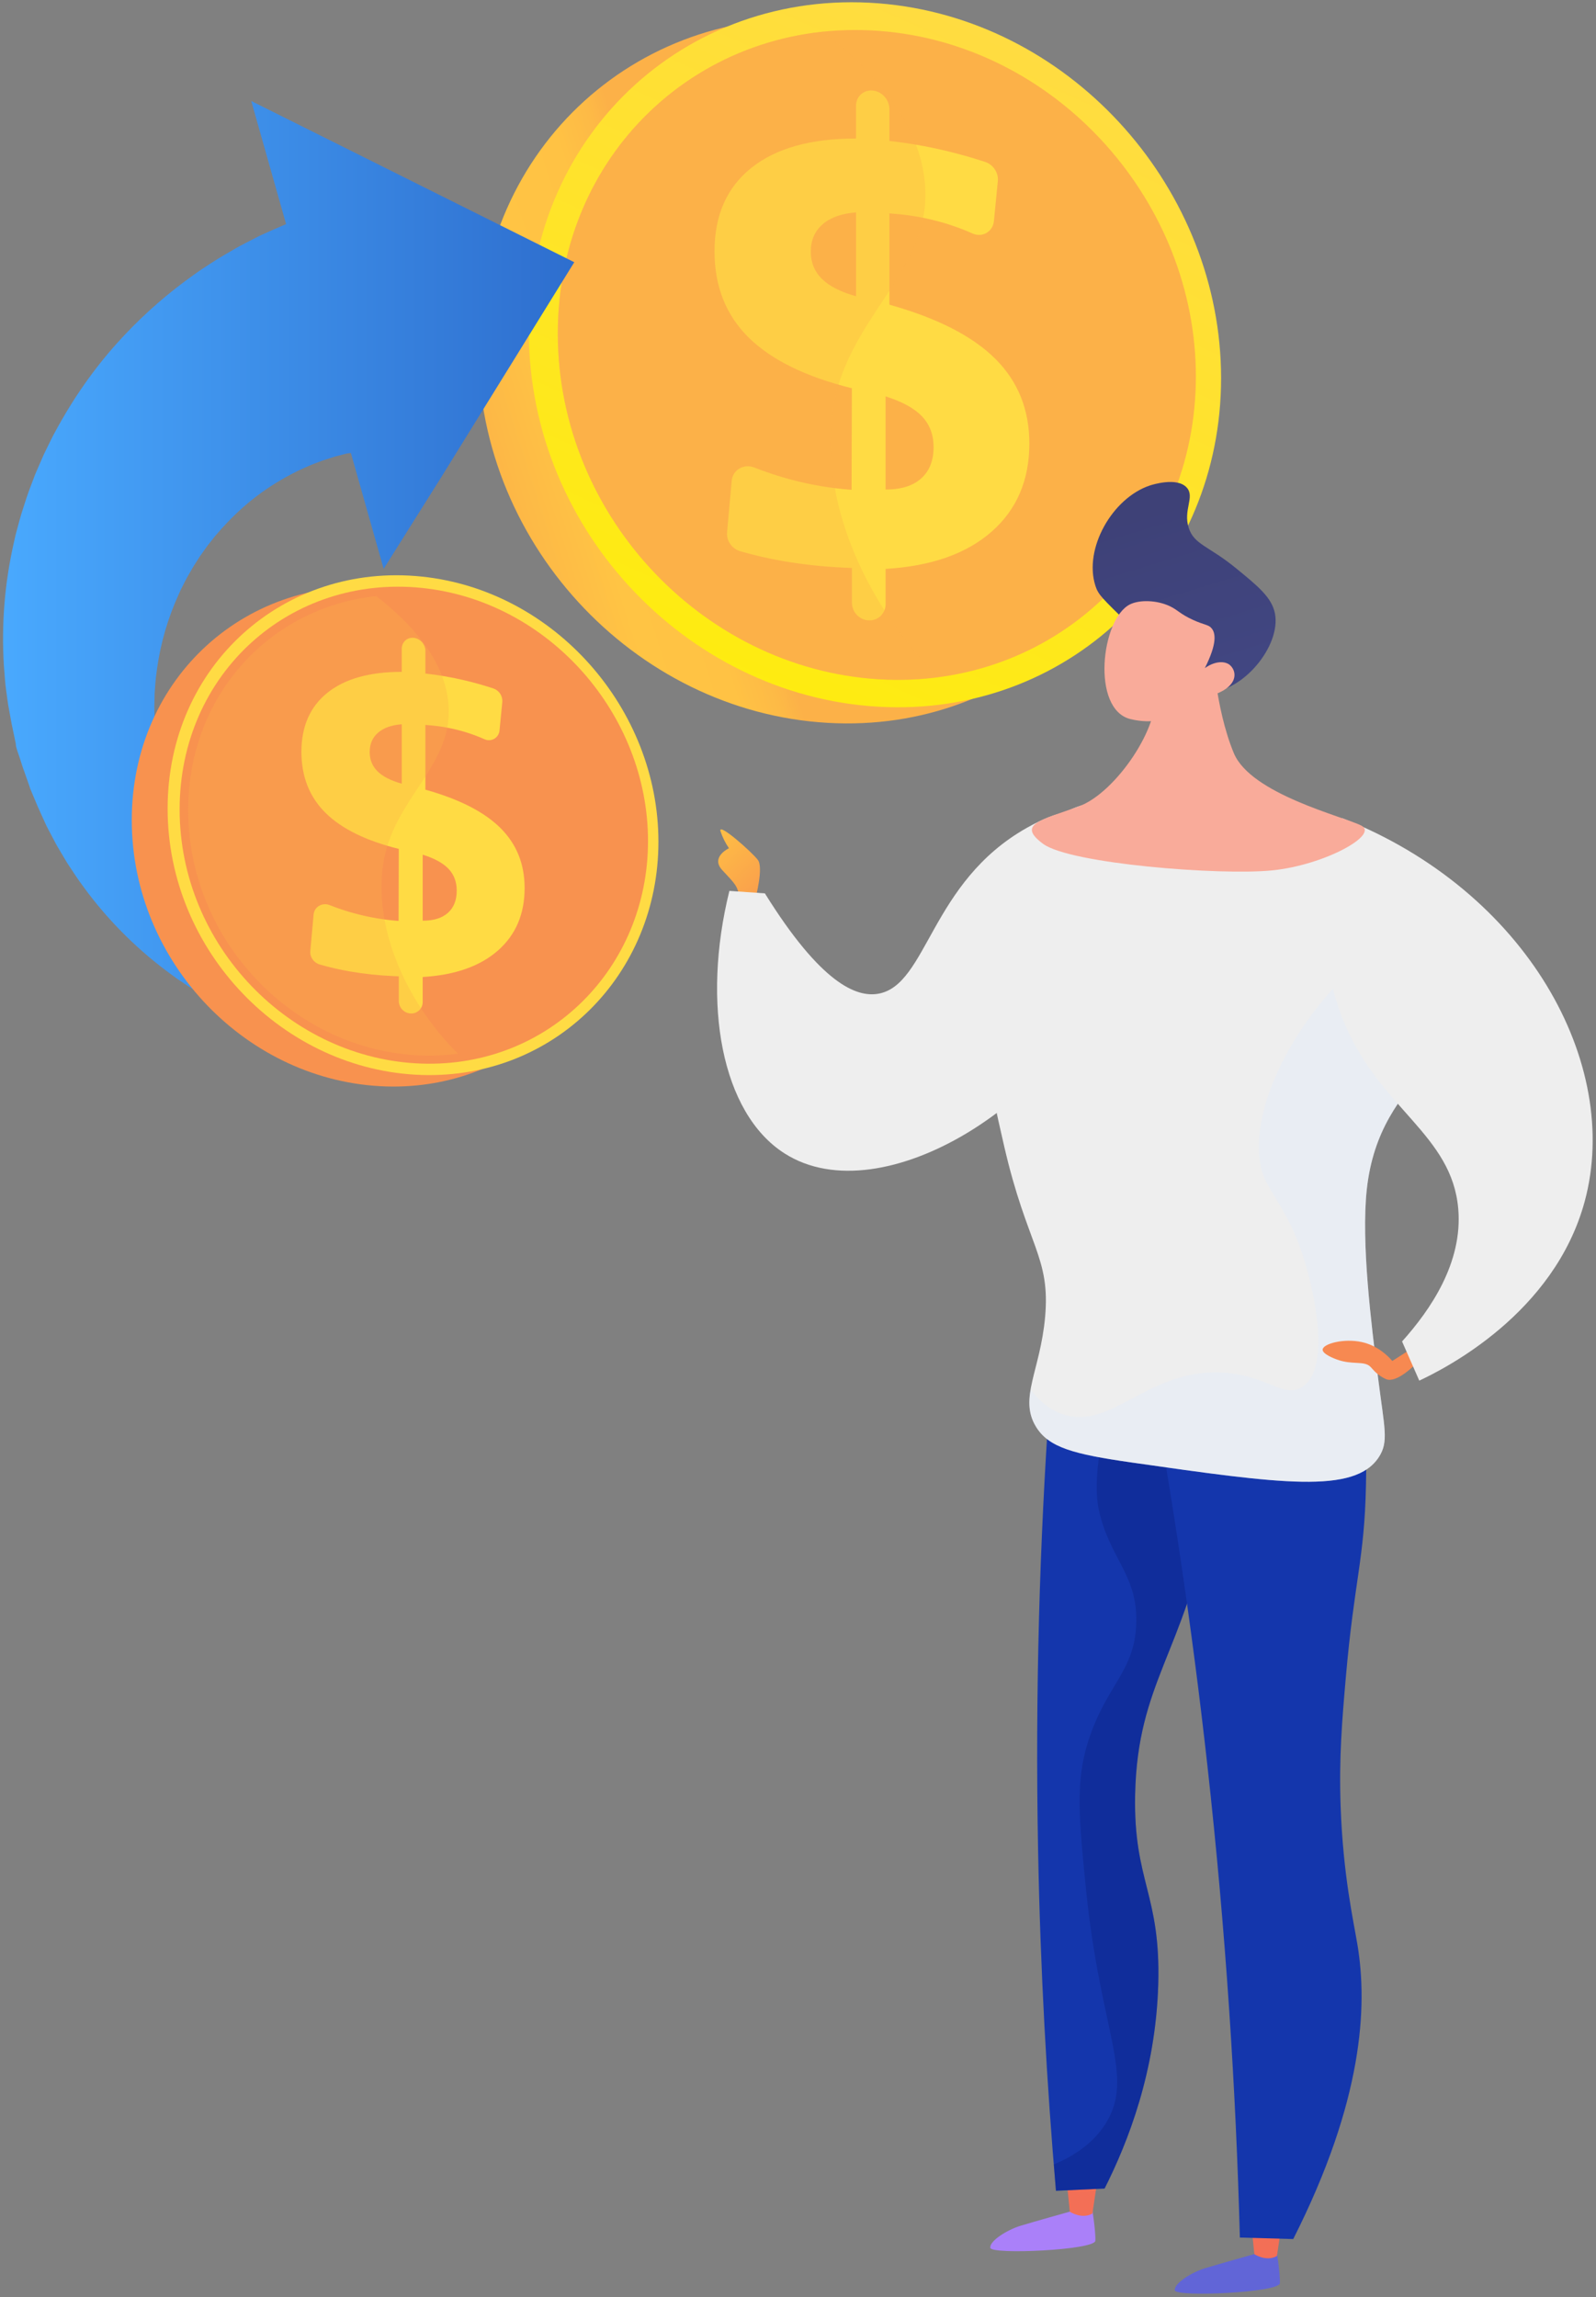 <svg width="467" height="672" viewBox="0 0 467 672" fill="none" xmlns="http://www.w3.org/2000/svg">
<rect x="0" y="0" width="467" height="672" fill="#808080" stroke="none"/>
<g clip-path="url(#clip6)">
<path d="M342.499 115.337C342.499 170.14 299.646 213.259 244.876 211.569C187.876 209.819 139.938 160.59 139.938 101.682C139.938 42.773 187.876 0.007 244.876 5.942C299.646 11.645 342.499 60.534 342.499 115.337Z" fill="url(#paint0_linear)"/>
<path d="M357.299 110.612C357.299 165.414 314.447 208.534 259.677 206.843C202.676 205.093 154.738 155.861 154.738 96.963C154.738 38.065 202.676 -4.719 259.677 1.209C314.447 6.92 357.299 55.809 357.299 110.612Z" fill="url(#paint1_linear)"/>
<path d="M349.921 110.114C349.921 160.775 310.247 200.513 259.678 198.822C207.212 197.061 163.215 151.686 163.215 97.534C163.215 43.383 207.212 3.948 259.678 9.253C310.247 14.367 349.921 59.453 349.921 110.114Z" fill="url(#paint2_linear)"/>
<path d="M255.366 26.481C258.058 26.738 260.244 29.16 260.244 31.901V41.229C265.681 41.839 271.076 42.774 276.401 44.027C280.376 44.963 284.328 46.076 288.259 47.366C290.607 48.139 292.213 50.515 291.973 52.967L290.828 64.663C290.522 67.765 287.456 69.588 284.567 68.3C281.982 67.147 279.327 66.157 276.618 65.337C271.733 63.875 266.706 62.935 261.623 62.533L260.246 62.421V89.128C274.284 93.055 284.595 98.342 291.258 104.985C297.888 111.6 301.2 119.851 301.194 129.737C301.194 140.438 297.532 149.016 290.208 155.469C282.834 161.973 272.476 165.621 259.133 166.412V176.711C259.133 179.446 256.952 181.576 254.255 181.468H254.168C251.469 181.361 249.278 179.05 249.278 176.306V166.145L247.11 166.047C241.074 165.789 235.06 165.148 229.106 164.127C224.904 163.401 220.745 162.446 216.647 161.265C214.201 160.559 212.521 158.228 212.745 155.722L214.092 140.687C214.383 137.435 217.648 135.545 220.739 136.765C224.313 138.177 227.967 139.376 231.682 140.356C237.411 141.869 243.267 142.847 249.176 143.28L249.263 113.565C235.786 110.23 225.722 105.292 219.07 98.75C212.41 92.177 209.077 83.774 209.07 73.54C209.07 62.956 212.683 54.794 219.91 49.054C227.092 43.348 237.303 40.512 250.474 40.519V30.981C250.479 28.239 252.669 26.224 255.366 26.481ZM250.488 62.139C246.323 62.441 243.078 63.585 240.752 65.572C238.426 67.559 237.256 70.232 237.243 73.59C237.243 76.77 238.321 79.426 240.475 81.559C242.63 83.692 245.965 85.394 250.479 86.665L250.488 62.139ZM259.126 115.946V143.195C263.653 143.204 267.127 142.125 269.547 139.955C271.966 137.786 273.176 134.729 273.175 130.783C273.175 127.18 272.051 124.191 269.803 121.815C267.556 119.438 263.994 117.482 259.117 115.946H259.126Z" fill="url(#paint3_linear)"/>
<path style="mix-blend-mode:multiply" opacity="0.3" d="M243.345 122.52C246.395 92.406 274.072 79.656 270.46 51.956C268.234 34.883 255.284 20.495 240.858 9.261C197.073 13.855 163.215 50.108 163.215 97.526C163.215 151.678 207.212 197.053 259.676 198.814C264.656 198.982 269.642 198.741 274.583 198.092C253.748 177.36 240.726 148.392 243.345 122.52Z" fill="url(#paint4_linear)"/>
<path d="M145.384 303.467L145.796 303.35C139.858 301.14 131.198 296.624 126.149 293.879C125.952 293.858 125.744 293.785 125.547 293.764C119.133 292.989 112.814 291.571 106.683 289.532C100.012 287.348 93.134 284.112 86.48 279.966C85.632 279.484 84.832 278.882 84.006 278.34C83.6 278.06 83.18 277.78 82.772 277.494L82.156 277.084C81.948 276.938 81.753 276.781 81.551 276.633C80.752 276.03 79.948 275.428 79.137 274.826L78.532 274.374L77.948 273.883C77.556 273.561 77.166 273.239 76.779 272.915C75.184 271.65 73.708 270.226 72.185 268.857C71.435 268.152 70.716 267.395 69.986 266.667C69.625 266.306 69.253 265.944 68.902 265.57C68.552 265.196 68.2 264.797 67.853 264.418C62.165 258.216 57.402 251.226 53.714 243.663L52.368 240.797C51.945 239.832 51.569 238.839 51.168 237.874L50.57 236.411L50.059 234.915L49.536 233.424C49.368 232.927 49.175 232.443 49.041 231.93C48.751 230.924 48.454 229.917 48.163 228.906C48.093 228.658 48.001 228.394 47.952 228.159L47.797 227.475L47.488 226.107L47.175 224.75C47.146 224.631 47.123 224.548 47.09 224.389L46.805 222.985L46.413 221.113L46.127 219.71L46.077 219.475L46.059 219.39C46.059 219.39 45.923 218.911 46.165 219.71L45.762 216.617C45.701 216.107 45.607 215.599 45.582 215.081L45.462 213.542L45.338 212.004L45.276 211.238C45.255 210.982 45.26 210.725 45.249 210.472C45.222 209.453 45.188 208.434 45.168 207.417C45.136 206.909 45.168 206.4 45.177 205.898L45.22 204.384L45.244 202.877L45.358 201.377C45.441 200.376 45.484 199.39 45.594 198.403C45.705 197.417 45.838 196.44 45.968 195.464C47.032 187.954 49.18 180.638 52.346 173.746L52.888 172.512L53.511 171.312C53.919 170.519 54.297 169.712 54.729 168.945C54.743 168.913 54.769 168.884 54.781 168.852C55.656 167.348 56.454 165.851 57.405 164.452C57.629 164.091 57.86 163.73 58.093 163.368L58.429 162.826L58.805 162.31C59.289 161.623 59.779 160.938 60.259 160.259C60.378 160.091 60.489 159.916 60.62 159.746L61.007 159.265C61.264 158.936 61.522 158.613 61.771 158.293C62.292 157.657 62.749 156.994 63.302 156.398C67.475 151.504 71.878 147.43 76.283 144.259C80.216 141.406 84.427 138.957 88.852 136.949L90.297 136.324C90.77 136.129 91.22 135.896 91.694 135.739C92.628 135.392 93.519 135.056 94.366 134.732C95.235 134.431 96.084 134.19 96.872 133.928C97.269 133.8 97.652 133.663 98.026 133.551C98.4 133.439 98.796 133.37 99.157 133.265L101.213 132.723C101.346 132.687 101.482 132.662 101.619 132.647L101.981 132.595C102.212 132.552 102.19 132.595 102.402 132.553C102.582 132.519 102.669 132.516 102.674 132.532L112.262 166.402L129.256 139.361L168.036 76.703L73.518 29.549L83.704 65.529C83.719 65.581 83.117 65.812 82.651 66.006C81.645 66.441 80.664 66.878 79.475 67.393C78.884 67.661 78.331 67.906 77.695 68.192C77.385 68.335 77.09 68.47 76.765 68.617C76.44 68.763 76.097 68.906 75.822 69.055C74.649 69.661 73.41 70.295 72.089 70.969C71.437 71.314 70.769 71.659 70.082 72.02C69.396 72.382 68.713 72.797 68.006 73.209C66.599 74.029 65.115 74.862 63.603 75.8C62.091 76.737 60.572 77.769 58.966 78.808C58.154 79.321 57.383 79.912 56.572 80.486L54.133 82.255C46.856 87.667 40.143 93.798 34.095 100.555C27.5 107.909 21.331 116.635 16.086 126.418C15.398 127.618 14.821 128.893 14.189 130.143C13.883 130.776 13.573 131.408 13.262 132.035L12.801 132.994L12.373 133.959C11.813 135.258 11.246 136.568 10.675 137.874L10.254 138.861L9.873 139.869C9.614 140.548 9.361 141.22 9.108 141.898C8.048 144.572 7.199 147.363 6.299 150.151C5.873 151.551 5.508 152.976 5.117 154.404C4.937 155.106 4.742 155.822 4.545 156.539C4.382 157.262 4.22 157.984 4.059 158.707C1.371 170.505 0.387 182.628 1.139 194.705C1.262 196.221 1.383 197.748 1.5 199.269C1.618 200.79 1.862 202.304 2.061 203.818L2.377 206.087L2.783 208.346L3.192 210.597C3.332 211.346 3.455 212.096 3.638 212.839C3.985 214.318 4.225 215.834 4.574 217.321C4.66 217.683 4.626 218.094 4.729 218.459L5.042 219.561L5.784 221.713L6.474 223.881C6.682 224.604 6.986 225.314 7.228 226.029L8.72 230.304C9.016 231.287 8.843 230.635 8.919 230.886L8.966 230.994L9.058 231.218L9.239 231.654L9.611 232.537L10.353 234.295L10.725 235.178L10.906 235.616L11.143 236.158L12.135 238.367L13.137 240.573L13.641 241.657C13.809 242.018 13.986 242.326 14.16 242.667C14.855 243.986 15.556 245.305 16.248 246.627C16.584 247.287 16.971 247.919 17.356 248.559L18.494 250.476L19.627 252.378L20.845 254.228C21.665 255.453 22.46 256.689 23.307 257.878C24.154 259.066 25.04 260.226 25.905 261.404C32.746 270.355 40.838 278.276 49.934 284.924C50.476 285.325 51.018 285.72 51.56 286.118C52.102 286.515 52.669 286.871 53.229 287.242C54.339 287.982 55.421 288.737 56.541 289.438C58.81 290.801 61.007 292.179 63.298 293.361C63.864 293.666 64.429 293.962 64.989 294.264L65.827 294.71L66.684 295.124C67.827 295.672 68.961 296.214 70.088 296.75L70.935 297.149L71.795 297.511C72.366 297.744 72.935 297.988 73.502 298.223C74.64 298.689 75.743 299.205 76.89 299.592C82.698 301.796 88.671 303.537 94.754 304.799C97.56 305.382 100.315 305.83 103.001 306.154C110.41 307.082 117.893 307.264 125.337 306.696C126.159 306.613 126.963 306.546 127.764 306.47C128.564 306.394 129.334 306.342 130.094 306.223C131.616 306.002 133.075 305.8 134.481 305.597C135.883 305.366 137.213 305.079 138.485 304.84C139.115 304.712 139.735 304.604 140.342 304.479C140.949 304.354 141.545 304.298 142.118 304.159C143.265 303.865 144.391 303.74 145.384 303.467Z" fill="url(#paint5_linear)"/>
<path d="M221.081 262.693C221.081 262.693 223.444 253.84 221.771 251.569C220.098 249.298 209.86 240.25 210.844 243.202C211.421 244.954 212.25 246.612 213.305 248.124C213.305 248.124 207.793 250.684 211.336 254.523C214.879 258.362 216.064 259.248 216.259 262.693C216.454 266.138 218.72 267.32 221.081 262.693Z" fill="url(#paint6_linear)"/>
<path d="M319.418 645.084C319.418 645.084 320.67 652.745 320.502 655.471C320.334 658.197 290.083 659.592 289.778 657.55C289.473 655.509 294.781 652.259 298.515 651.113C302.25 649.968 313.184 646.907 313.184 646.907L319.418 645.084Z" fill="url(#paint7_linear)"/>
<path d="M312.07 637.446L313.035 646.972C313.035 646.972 316.551 649.294 319.647 647.502L321.196 637.131L312.07 637.446Z" fill="url(#paint8_linear)"/>
<path d="M373.401 657.504C373.401 657.504 374.653 665.166 374.495 667.892C374.336 670.618 344.075 672.013 343.77 669.97C343.465 667.926 348.773 664.68 352.507 663.533C356.242 662.385 367.176 659.327 367.176 659.327L373.401 657.504Z" fill="url(#paint9_linear)"/>
<path d="M366.062 649.865L367.027 659.392C367.027 659.392 370.541 661.715 373.639 659.923L375.189 649.553L366.062 649.865Z" fill="url(#paint10_linear)"/>
<path d="M317.562 388.743L307.069 410.015C304.256 450.484 302.857 494.484 303.755 541.541C304.424 576.551 306.296 609.718 308.982 640.851L323.21 640.197C330.075 626.587 338.162 605.969 338.908 580.516C339.685 553.967 331.636 550.443 332.146 525.022C332.807 492.074 346.622 483.288 353.985 443.653C356.8 428.497 358.695 408.701 356.442 384.685L317.562 388.743Z" fill="#1436AC"/>
<g style="mix-blend-mode:multiply" opacity="0.3">
<path d="M356.442 384.682L335.445 386.873C322.845 408.797 319.327 431.617 321.533 441.711C324.661 455.993 332.935 460.568 332.48 474.905C332.03 489.093 323.672 492.773 318.37 509.494C314.699 521.073 315.66 531.716 317.755 552.535C321.961 594.468 332.086 607.292 323.605 621.041C321.195 624.947 316.852 629.599 308.344 633.145C308.552 635.718 308.758 638.296 308.977 640.842C313.72 640.625 318.462 640.408 323.204 640.19C330.07 626.578 338.156 605.96 338.903 580.508C339.679 553.958 331.631 550.432 332.14 525.012C332.801 492.065 346.617 483.277 353.979 443.644C356.8 428.49 358.695 408.698 356.442 384.682Z" fill="#071972"/>
</g>
<path d="M336.379 401.502C342.944 437.303 348.744 475.621 353.269 516.257C358.731 565.323 361.647 611.579 362.794 654.528L378.409 654.969C398.919 614.394 400.173 586.884 397.215 568.971C396.075 562.067 392.98 548.535 392.274 528.309C391.782 514.217 392.68 503.482 393.804 490.582C396.268 462.304 399.257 456.131 399.687 434.499C400.089 414.198 400.173 403.927 394.378 397.93C379.11 382.138 339.392 400.104 336.379 401.502Z" fill="#1436AC"/>
<path d="M223.808 261.327L213.423 260.604C205.257 293.604 211.114 325.614 229.546 337.388C258.341 355.782 311.857 321.128 323.454 283.398C328.545 266.836 327.385 242.928 317.212 238.29C314.388 237.002 310.006 236.801 300.512 242.131C272.158 258.05 271.414 288.136 257 290.684C250.592 291.813 240.243 287.726 223.808 261.327Z" fill="#EEEEEE"/>
<path d="M303.087 417.269C298.101 408.995 304.365 401.009 305.797 385.336C307.412 367.567 300.569 364.608 293.799 335.163C289.297 315.578 284.975 296.776 290.133 274.769C292.607 264.222 296.798 246.334 311.604 237.692C319.244 233.233 329.671 233.68 350.227 234.755C375.642 236.084 388.348 236.742 397.824 241.737C399.212 242.469 428.043 258.151 430.026 283.712C432.046 309.728 403.714 313.226 399.934 347.92C398.24 363.493 401.262 387.448 403.224 402.984C405.107 417.901 406.402 421.723 403.459 426.238C396.363 437.125 374.639 434.021 331.192 427.818C314.144 425.383 306.804 423.444 303.087 417.269Z" fill="#EEEEEE"/>
<g style="mix-blend-mode:multiply" opacity="0.3">
<path d="M369.193 342.339C371.03 349.099 377.637 354.151 382.235 370.599C383.229 374.149 390.302 399.437 381.128 405.663C375.829 409.258 371.072 402.447 358.21 401.556C335.925 400.015 325.309 418.745 310.75 413.63C308.221 412.742 304.891 410.85 301.562 406.503C300.898 410.42 301.02 413.824 303.088 417.269C306.81 423.444 314.145 425.383 331.187 427.818C374.633 434.021 396.356 437.125 403.455 426.237C406.398 421.721 405.102 417.901 403.22 402.984C401.258 387.446 398.235 363.493 399.93 347.92C403.709 313.231 432.042 309.728 430.022 283.712C429.48 276.756 426.924 270.565 423.503 265.174C387.563 279.717 363.419 321.089 369.193 342.339Z" fill="#DDEAFF"/>
</g>
<path d="M414.588 393.516L407.397 398.107C406.105 396.616 403.115 393.608 398.449 392.58C393.189 391.426 387.153 393.082 387.014 394.761C386.9 396.105 390.577 397.471 391.144 397.671C395.733 399.364 399.137 397.959 400.992 399.803C401.648 400.455 402.465 401.668 404.345 402.791C404.757 403.042 405.186 403.264 405.628 403.454C408.691 404.645 413.939 399.314 414.396 398.849L414.588 393.516Z" fill="url(#paint11_linear)"/>
<path d="M393.344 299.199C388.141 286.733 384.538 267.665 392.753 239.334C446.892 260.668 474.504 311.24 463.723 351.33C454.836 384.38 422.502 400.472 415.29 403.863L410.254 392.404C418.614 383.096 428.032 369.332 426.695 353.627C424.854 331.854 403.875 324.424 393.344 299.199Z" fill="#EEEEEE"/>
<path d="M354.697 189.218C354.697 189.218 355.496 206.978 361.009 220.279C365.993 232.3 392.997 238.806 398.31 241.489C403.622 244.172 387.557 253.065 372.23 254.607C356.902 256.148 313.126 252.665 305.235 246.855C297.344 241.044 304.725 239.904 315.662 235.889C326.599 231.874 339.793 212.056 337.848 202.343C335.903 192.629 354.697 189.218 354.697 189.218Z" fill="#F9AB9A"/>
<path d="M330.451 182.779C322.499 174.963 321.388 174.052 320.521 171.352C317.044 160.51 325.454 145.664 336.482 142.008C337.058 141.818 344.454 139.45 347.276 142.658C349.675 145.386 346.144 149.15 347.821 154.401C349.393 159.317 353.656 159.687 361.556 166.134C368.065 171.443 372.107 174.743 373.042 179.388C374.963 188.959 363.376 202.837 353.117 202.457C349.427 202.322 348.424 200.438 330.451 182.779Z" fill="url(#paint12_linear)"/>
<path d="M352.111 203.939C352.111 203.939 343.641 213.511 330.767 210.346C319.247 207.514 322.178 181.046 330.618 176.805C333.43 175.395 338.546 175.514 342.394 177.367C344.664 178.461 345.298 179.6 349.045 181.317C352.501 182.9 353.599 182.673 354.527 183.798C355.689 185.19 356.19 188.202 352.545 195.435C355.171 193.575 357.996 193.186 359.731 194.419C360.317 194.884 360.762 195.504 361.015 196.208C362.13 199.498 358.721 202.835 352.111 203.939Z" fill="#F9AB9A"/>
<path d="M182.167 249.578C182.167 288.432 151.786 318.998 112.955 317.805C72.544 316.564 38.555 281.672 38.555 239.896C38.555 198.12 72.544 167.809 112.955 172.02C151.786 176.064 182.167 210.725 182.167 249.578Z" fill="url(#paint13_linear)"/>
<path d="M192.66 246.227C192.66 285.082 162.278 315.645 123.446 314.453C83.036 313.213 49.047 278.319 49.047 236.545C49.047 194.771 83.036 164.458 123.446 168.668C162.278 172.711 192.66 207.373 192.66 246.227Z" fill="url(#paint14_linear)"/>
<path d="M189.613 246.014C189.613 283.157 160.544 312.319 123.447 311.125C84.913 309.878 52.559 276.57 52.559 236.774C52.559 196.978 84.913 168.034 123.447 171.981C160.544 175.79 189.613 208.879 189.613 246.014Z" fill="url(#paint15_linear)"/>
<path d="M121.022 186.574C122.93 186.754 124.475 188.473 124.475 190.411V197.024C128.332 197.457 132.159 198.12 135.936 199.011C138.756 199.673 141.558 200.462 144.343 201.378C145.163 201.65 145.869 202.19 146.346 202.91C146.823 203.631 147.045 204.491 146.975 205.352L146.164 213.645C146.127 214.149 145.968 214.637 145.7 215.066C145.432 215.494 145.063 215.851 144.626 216.106C144.189 216.36 143.696 216.503 143.191 216.524C142.686 216.545 142.183 216.442 141.727 216.225C139.892 215.408 138.009 214.706 136.086 214.124C132.621 213.087 129.056 212.421 125.45 212.137L124.475 212.057V230.995C134.428 233.781 141.738 237.526 146.46 242.238C151.183 246.949 153.506 252.771 153.506 259.788C153.506 267.376 150.91 273.458 145.716 278.035C140.489 282.64 133.142 285.226 123.675 285.793V293.092C123.682 293.544 123.597 293.993 123.425 294.411C123.253 294.828 122.998 295.207 122.674 295.522C122.351 295.838 121.966 296.084 121.544 296.246C121.122 296.408 120.672 296.482 120.22 296.463H120.159C119.223 296.412 118.342 296.004 117.697 295.323C117.052 294.642 116.693 293.741 116.692 292.803V285.598L115.152 285.529C110.873 285.347 106.61 284.892 102.388 284.167C99.414 283.652 96.47 282.975 93.568 282.14C91.832 281.638 90.642 279.985 90.8 278.209L91.756 267.549C91.962 265.244 94.286 263.903 96.47 264.769C99.003 265.769 101.593 266.619 104.226 267.314C108.288 268.387 112.44 269.081 116.63 269.387L116.692 248.319C107.138 245.956 100.003 242.455 95.287 237.817C90.564 233.157 88.2 227.199 88.195 219.943C88.195 212.441 90.758 206.654 95.883 202.583C100.974 198.539 108.213 196.527 117.552 196.532V189.772C117.559 187.826 119.111 186.393 121.022 186.574ZM117.559 211.867C114.607 212.083 112.306 212.894 110.656 214.301C109.005 215.708 108.179 217.601 108.175 219.979C108.175 222.232 108.939 224.115 110.466 225.629C111.993 227.143 114.356 228.347 117.555 229.242L117.559 211.867ZM123.682 250.015V269.32C126.892 269.327 129.355 268.562 131.071 267.024C132.787 265.485 133.644 263.317 133.642 260.519C133.642 257.965 132.845 255.846 131.252 254.162C129.658 252.478 127.135 251.093 123.682 250.008V250.015Z" fill="url(#paint16_linear)"/>
<path style="mix-blend-mode:multiply" opacity="0.3" d="M111.869 254.67C114.037 233.32 133.652 224.281 131.092 204.643C129.513 192.538 120.339 182.338 110.104 174.372C79.062 177.624 55.059 203.331 55.059 236.95C55.059 275.342 86.251 307.513 123.447 308.762C126.978 308.879 130.513 308.706 134.016 308.245C119.244 293.546 110.012 273.013 111.869 254.67Z" fill="url(#paint17_linear)"/>
</g>
<defs>
<linearGradient id="paint0_linear" x1="206.504" y1="119.624" x2="88.371" y2="157.535" gradientUnits="userSpaceOnUse">
<stop stop-color="#FCB148"/>
<stop offset="0.05" stop-color="#FDBA46"/>
<stop offset="0.14" stop-color="#FFC244"/>
<stop offset="0.32" stop-color="#FFC444"/>
<stop offset="0.48" stop-color="#FDB946"/>
<stop offset="0.78" stop-color="#F99C4D"/>
<stop offset="0.87" stop-color="#F8924F"/>
<stop offset="1" stop-color="#F8924F"/>
</linearGradient>
<linearGradient id="paint1_linear" x1="302.066" y1="2.034" x2="196.604" y2="234.702" gradientUnits="userSpaceOnUse">
<stop stop-color="#FFDB44"/>
<stop offset="1" stop-color="#FEEF06"/>
</linearGradient>
<linearGradient id="paint2_linear" x1="376494" y1="70617.6" x2="465742" y2="256691" gradientUnits="userSpaceOnUse">
<stop stop-color="#FCB148"/>
<stop offset="0.05" stop-color="#FDBA46"/>
<stop offset="0.14" stop-color="#FFC244"/>
<stop offset="0.32" stop-color="#FFC444"/>
<stop offset="0.48" stop-color="#FDB946"/>
<stop offset="0.78" stop-color="#F99C4D"/>
<stop offset="0.87" stop-color="#F8924F"/>
<stop offset="1" stop-color="#F8924F"/>
</linearGradient>
<linearGradient id="paint3_linear" x1="184194" y1="24733.9" x2="238466" y2="145618" gradientUnits="userSpaceOnUse">
<stop stop-color="#FFDB44"/>
<stop offset="1" stop-color="#FEEF06"/>
</linearGradient>
<linearGradient id="paint4_linear" x1="209431" y1="82523.5" x2="320625" y2="221170" gradientUnits="userSpaceOnUse">
<stop stop-color="#FCB148"/>
<stop offset="0.05" stop-color="#FDBA46"/>
<stop offset="0.14" stop-color="#FFC244"/>
<stop offset="0.32" stop-color="#FFC444"/>
<stop offset="0.48" stop-color="#FDB946"/>
<stop offset="0.78" stop-color="#F99C4D"/>
<stop offset="0.87" stop-color="#F8924F"/>
<stop offset="1" stop-color="#F8924F"/>
</linearGradient>
<linearGradient id="paint5_linear" x1="0.895" y1="168.284" x2="168.036" y2="168.284" gradientUnits="userSpaceOnUse">
<stop stop-color="#49A9FE"/>
<stop offset="1" stop-color="#2E6ECE"/>
</linearGradient>
<linearGradient id="paint6_linear" x1="204.637" y1="243.302" x2="245.153" y2="284.543" gradientUnits="userSpaceOnUse">
<stop stop-color="#FFC444"/>
<stop offset="1" stop-color="#F36F56"/>
</linearGradient>
<linearGradient id="paint7_linear" x1="305.072" y1="635.043" x2="304.73" y2="543.551" gradientUnits="userSpaceOnUse">
<stop stop-color="#AA80F9"/>
<stop offset="1" stop-color="#6165D7"/>
</linearGradient>
<linearGradient id="paint8_linear" x1="-8049.18" y1="37373.4" x2="-7775.61" y2="34482.7" gradientUnits="userSpaceOnUse">
<stop stop-color="#FFC444"/>
<stop offset="1" stop-color="#F36F56"/>
</linearGradient>
<linearGradient id="paint9_linear" x1="82663.2" y1="47839.4" x2="82652.1" y2="41032.4" gradientUnits="userSpaceOnUse">
<stop stop-color="#AA80F9"/>
<stop offset="1" stop-color="#6165D7"/>
</linearGradient>
<linearGradient id="paint10_linear" x1="-5235.5" y1="37650.1" x2="-4962.08" y2="34759.5" gradientUnits="userSpaceOnUse">
<stop stop-color="#FFC444"/>
<stop offset="1" stop-color="#F36F56"/>
</linearGradient>
<linearGradient id="paint11_linear" x1="84487.8" y1="23257.8" x2="83305.5" y2="27110.4" gradientUnits="userSpaceOnUse">
<stop stop-color="#FFC444"/>
<stop offset="1" stop-color="#F36F56"/>
</linearGradient>
<linearGradient id="paint12_linear" x1="369.071" y1="248.593" x2="338.585" y2="148.311" gradientUnits="userSpaceOnUse">
<stop stop-color="#444B8C"/>
<stop offset="1" stop-color="#3E4177"/>
</linearGradient>
<linearGradient id="paint13_linear" x1="167275" y1="204066" x2="100479" y2="225123" gradientUnits="userSpaceOnUse">
<stop stop-color="#FCB148"/>
<stop offset="0.05" stop-color="#FDBA46"/>
<stop offset="0.14" stop-color="#FFC244"/>
<stop offset="0.32" stop-color="#FFC444"/>
<stop offset="0.48" stop-color="#FDB946"/>
<stop offset="0.78" stop-color="#F99C4D"/>
<stop offset="0.87" stop-color="#F8924F"/>
<stop offset="1" stop-color="#F8924F"/>
</linearGradient>
<linearGradient id="paint14_linear" x1="221140" y1="136596" x2="159919" y2="269266" gradientUnits="userSpaceOnUse">
<stop stop-color="#FFDB44"/>
<stop offset="1" stop-color="#FEEF06"/>
</linearGradient>
<linearGradient id="paint15_linear" x1="200613" y1="264901" x2="189283" y2="204101" gradientUnits="userSpaceOnUse">
<stop stop-color="#FCB148"/>
<stop offset="0.05" stop-color="#FDBA46"/>
<stop offset="0.14" stop-color="#FFC244"/>
<stop offset="0.32" stop-color="#FFC444"/>
<stop offset="0.48" stop-color="#FDB946"/>
<stop offset="0.78" stop-color="#F99C4D"/>
<stop offset="0.87" stop-color="#F8924F"/>
<stop offset="1" stop-color="#F8924F"/>
</linearGradient>
<linearGradient id="paint16_linear" x1="83749" y1="114572" x2="111032" y2="175337" gradientUnits="userSpaceOnUse">
<stop stop-color="#FFDB44"/>
<stop offset="1" stop-color="#FEEF06"/>
</linearGradient>
<linearGradient id="paint17_linear" x1="94586" y1="166362" x2="150479" y2="236052" gradientUnits="userSpaceOnUse">
<stop stop-color="#FCB148"/>
<stop offset="0.05" stop-color="#FDBA46"/>
<stop offset="0.14" stop-color="#FFC244"/>
<stop offset="0.32" stop-color="#FFC444"/>
<stop offset="0.48" stop-color="#FDB946"/>
<stop offset="0.78" stop-color="#F99C4D"/>
<stop offset="0.87" stop-color="#F8924F"/>
<stop offset="1" stop-color="#F8924F"/>
</linearGradient>
<clipPath id="clip6">
<rect width="466" height="671" fill="white" transform="translate(0.777 0.66)"/>
</clipPath>
</defs>
</svg>
